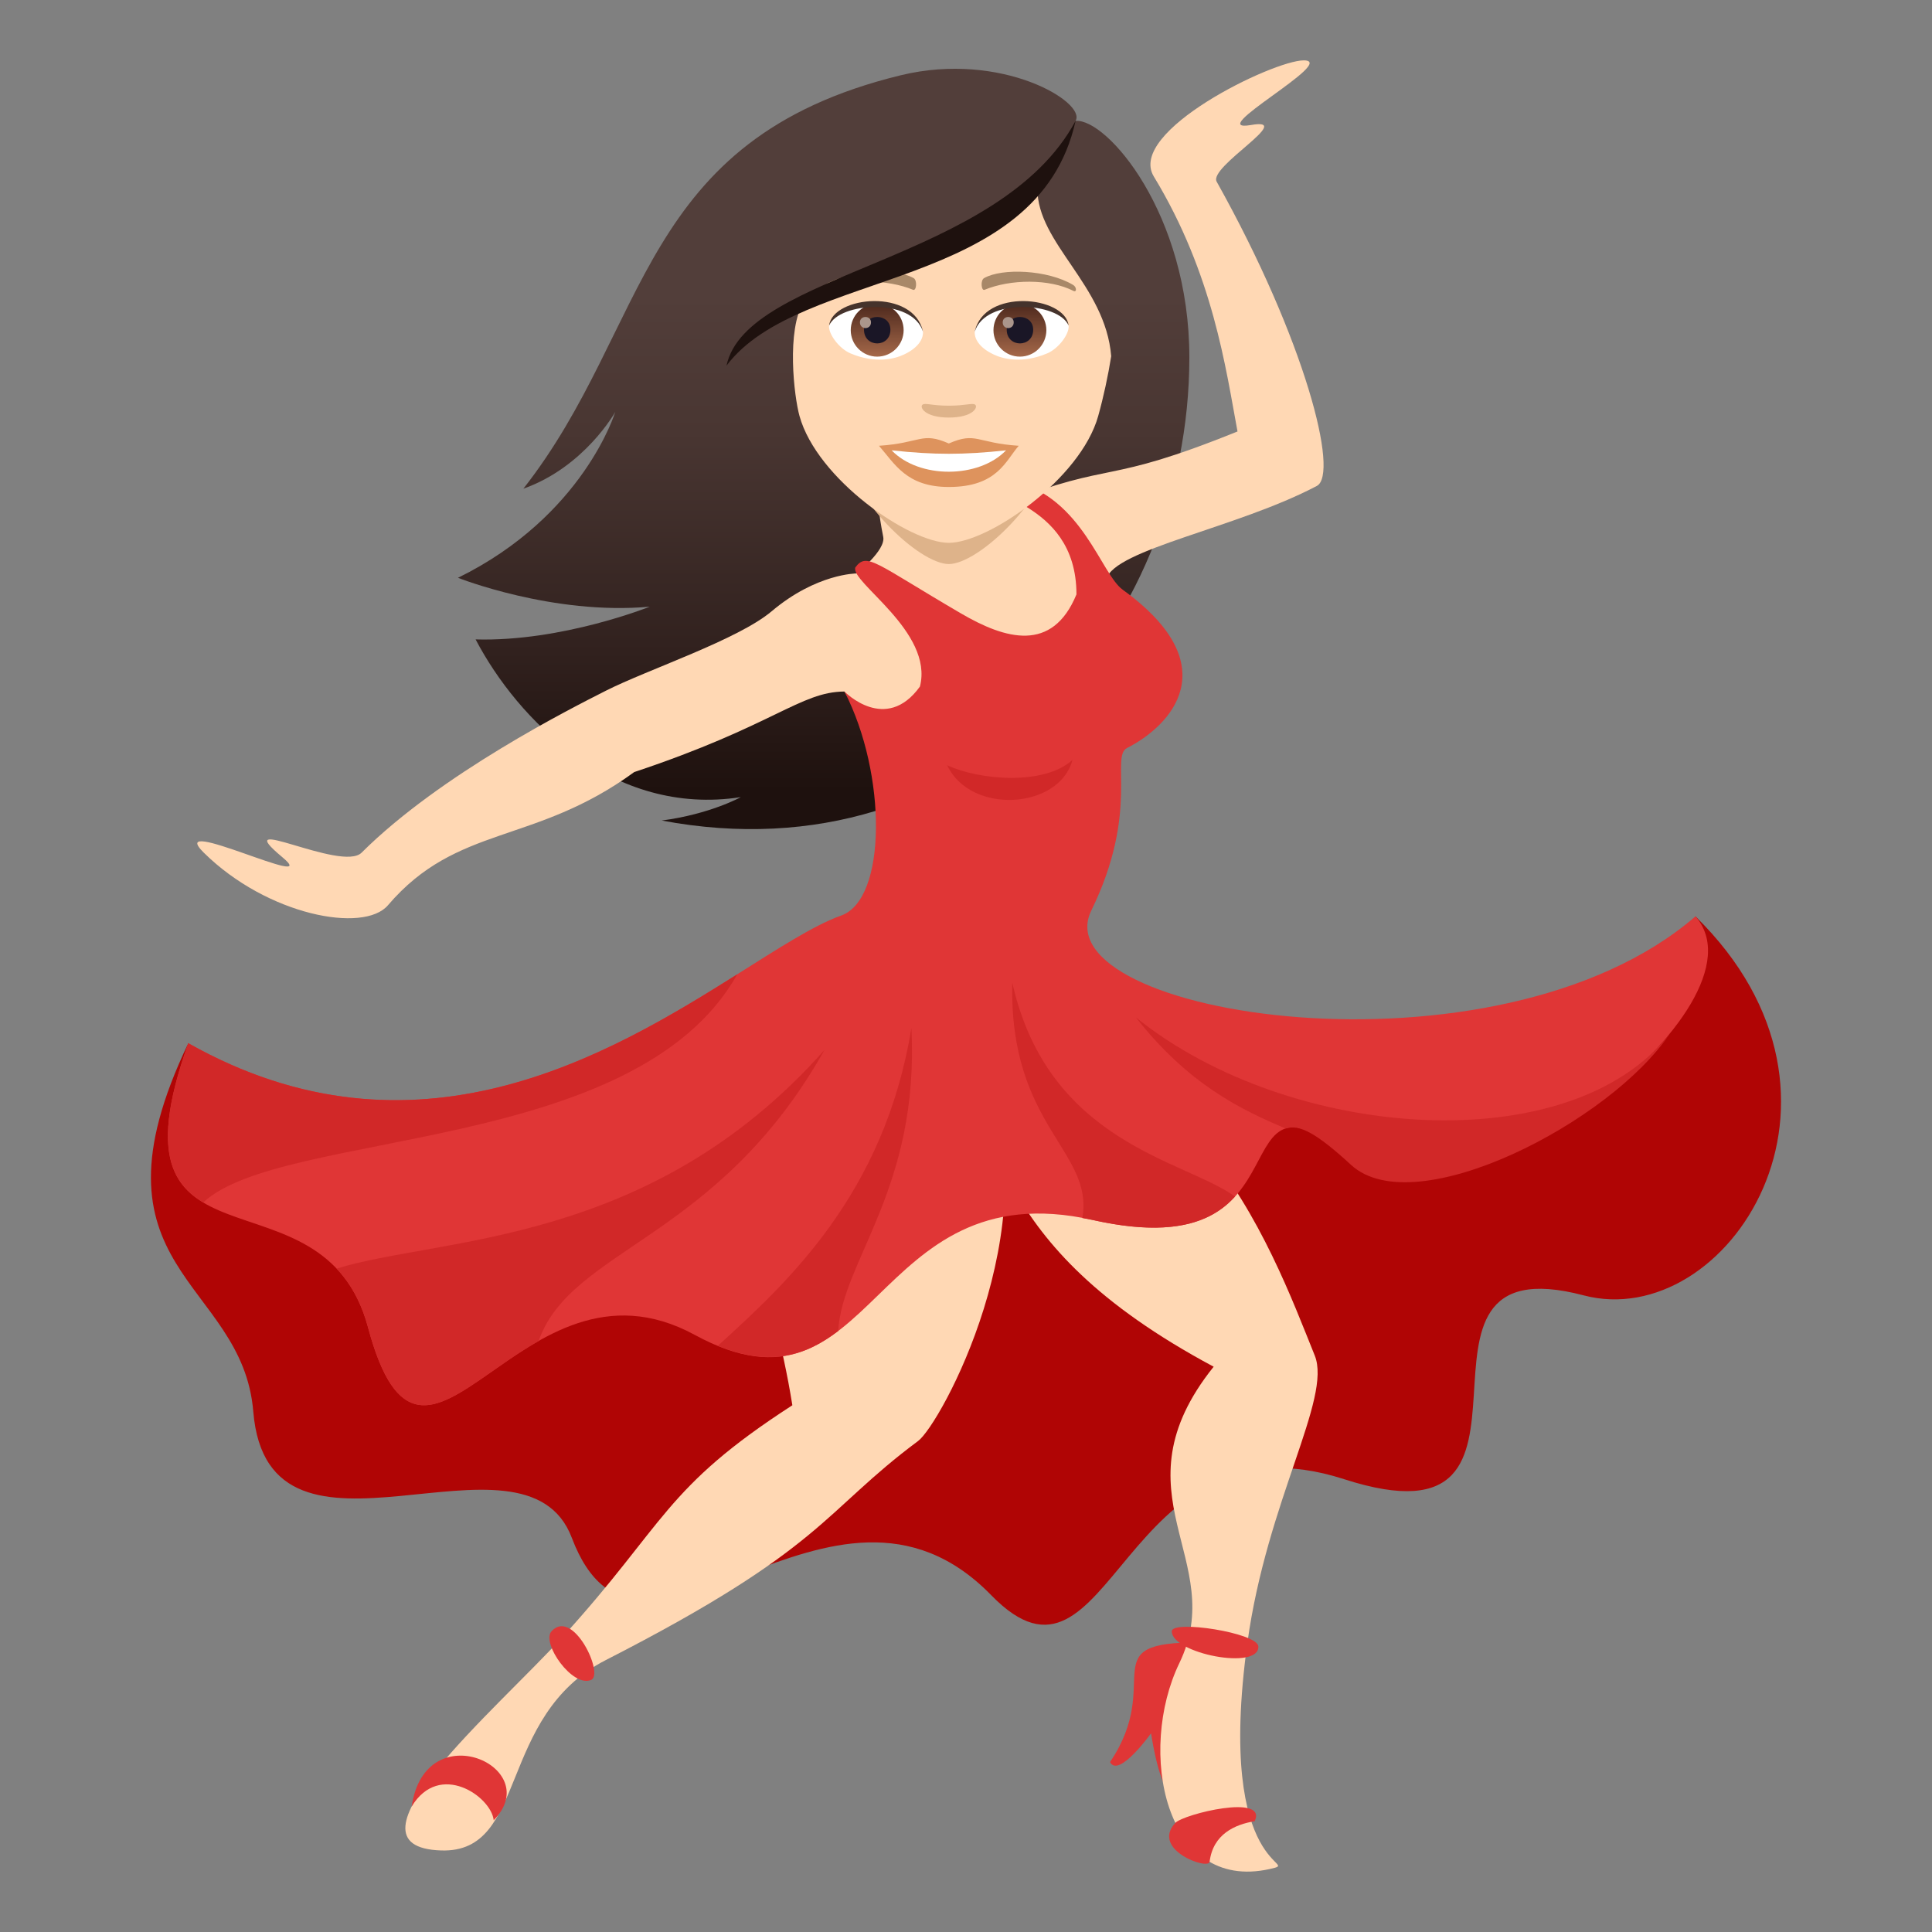 <?xml version="1.0" encoding="utf-8"?>
<!-- Generator: Adobe Illustrator 15.0.0, SVG Export Plug-In . SVG Version: 6.00 Build 0)  -->
<!DOCTYPE svg PUBLIC "-//W3C//DTD SVG 1.1//EN" "http://www.w3.org/Graphics/SVG/1.1/DTD/svg11.dtd">
<svg version="1.1" id="Layer_1" xmlns:x="http://ns.adobe.com/Extensibility/1.0/" xmlns:i="http://ns.adobe.com/AdobeIllustrator/10.0/" xmlns:graph="http://ns.adobe.com/Graphs/1.0/"
	 xmlns="http://www.w3.org/2000/svg" xmlns:xlink="http://www.w3.org/1999/xlink" xmlns:a="http://ns.adobe.com/AdobeSVGViewerExtensions/3.0/"
	 x="0px" y="0px" width="64px" height="64px" viewBox="0 0 64 64" enable-background="new 0 0 64 64" xml:space="preserve">
<rect x="0" y="0" width="64" height="64" fill="#808080" stroke="none"/>
<linearGradient id="SVGID_1_" gradientUnits="userSpaceOnUse" x1="48.861" y1="27.791" x2="48.861" y2="2.602" gradientTransform="matrix(0.966 0 0 1 -19.925 -0.324)">
	<stop  offset="0.05" style="stop-color:#1E110E"/>
	<stop  offset="0.233" style="stop-color:#31211E"/>
	<stop  offset="0.522" style="stop-color:#493632"/>
	<stop  offset="0.7" style="stop-color:#523E3A"/>
	<a:midPointStop  offset="0.05" style="stop-color:#1E110E"/>
	<a:midPointStop  offset="0.4" style="stop-color:#1E110E"/>
	<a:midPointStop  offset="0.7" style="stop-color:#523E3A"/>
</linearGradient>
<path fill="url(#SVGID_1_)" d="M39.399,11.842c0.002-4.764-2.736-7.924-3.77-7.838c0.373-0.609-2.443-2.326-5.794-1.51
	c-8.727,2.125-8.279,8.318-12.498,13.695c2.031-0.721,3.043-2.541,3.043-2.541s-1.043,3.449-5.209,5.492c0,0,3.146,1.25,6.354,0.957
	c0,0-2.916,1.168-5.77,1.084c1.398,2.666,4.551,5.881,8.785,5.225c0,0-1.01,0.563-2.619,0.775
	C32.193,29.119,39.397,20.85,39.399,11.842z"/>
<path fill="#B00505" d="M6.238,34.559C2.628,42.09,8.027,42.371,8.39,46.758c0.496,6.021,8.986,0.043,10.553,4.186
	c2.279,6.027,8.586-3.553,13.896,1.902c4.005,4.111,4.242-6.25,11.681-3.848c7.852,2.537,0.973-7.924,7.938-6.088
	c4.738,1.248,9.877-6.51,3.707-12.553C53.726,36.793,10.162,43.143,6.238,34.559z"/>
<path fill="#FFD8B4" d="M32.664,35.578c-12.189-0.322-7.748,2.641-6.416,10.973c-4.25,2.746-4.186,3.902-7.588,7.648
	c-2.195,2.418-7.625,6.992-4.039,7.1c2.885,0.086,1.82-4.451,5.447-6.307c7.262-3.713,7.164-4.889,10.346-7.258
	C31.152,47.188,34.726,40.658,32.664,35.578z"/>
<path fill="#E03636" d="M18.269,54.039c-0.348,0.383,0.697,1.883,1.316,1.609C20.017,55.459,18.982,53.252,18.269,54.039z"/>
<path fill="#E03636" d="M36.771,58.371c0.287,0.547,1.359-0.953,1.359-0.953c0.934,5.852,2.84-2.389,1.631-3.008
	C36.13,54.375,38.587,55.682,36.771,58.371z"/>
<path fill="#FFD8B4" d="M31.019,34.713c2.384,2.623,1.424,6.408,9.185,10.561c-3.381,4.221,0.52,6.391-1.137,9.82
	c-1.4,2.9-0.494,7.598,2.994,6.82c1.17-0.262-1.813,0.293-0.74-7.492c0.646-4.707,2.805-8.098,2.232-9.518
	C42.091,41.283,39.28,33.352,31.019,34.713z"/>
<path fill="#E03636" d="M38.817,54.039c0,0.736,2.906,1.307,2.867,0.5C41.663,54.09,38.817,53.65,38.817,54.039z"/>
<path fill="#E03636" d="M38.935,60.385c-0.828,0.889,1.1,1.574,1.135,1.289c0.111-0.918,0.844-1.238,1.492-1.344
	C42.003,59.406,39.206,60.094,38.935,60.385z"/>
<path fill="#E03636" d="M16.355,60.297c-0.088-0.791-1.797-1.971-2.717-0.455C14.087,56.742,18.08,58.543,16.355,60.297z"/>
<path fill="#FFD8B4" d="M40.304,6.018c-0.279-0.496,2.646-2.141,1.139-1.877C39.808,4.424,44.358,2,43.188,2
	c-1.012,0-5.873,2.355-4.967,3.846c1.967,3.238,2.385,6.367,2.773,8.447c-4.463,1.805-4.008,0.939-7.703,2.371
	c0,0-5.3-5.238-4.033,1.121c0.09,0.443-0.883,1.211-0.883,1.211s-1.328,0-2.809,1.25c-1.119,0.947-4.117,1.936-5.5,2.637
	c-1.123,0.57-5.469,2.754-8.088,5.363c-0.662,0.658-4.475-1.391-2.627,0.148c1.412,1.176-3.938-1.465-2.598-0.146
	c2.102,2.074,5.297,2.678,6.098,1.74c2.297-2.689,4.84-1.99,8.158-4.412c4.627-1.541,5.5-2.66,6.963-2.668
	c1.324,2.25,9.55,1.795,8.677-3.721c0.254-0.988,4.344-1.699,6.973-3.09C44.366,15.705,43.247,11.281,40.304,6.018z"/>
<path fill="#E03636" d="M27.974,22.908c1.408,2.732,1.408,6.881-0.107,7.42c-3.656,1.299-11.689,9.834-21.629,4.23
	c-2.914,8.141,4.453,3.828,5.951,9.408c1.893,7.053,5-2.916,10.826,0.254c6.006,3.27,5.758-5.471,13.183-3.807
	c7.529,1.686,3.922-5.727,8.707-2.02c3.58,2.775,13.855-5.055,11.26-8.037c-6.596,5.697-21.709,3.279-20.014-0.193
	c1.605-3.285,0.625-5.104,1.184-5.385c1.432-0.725,3.357-2.713-0.143-5.242c-0.721-0.521-1.328-3.021-3.586-3.592
	c-1.49,0.648,2.053,0.477,2.053,3.746c-0.799,1.943-2.354,1.49-3.824,0.631c-2.857-1.668-3.111-2.041-3.5-1.527
	c-0.188,0.486,2.604,2.129,2.139,3.949C29.339,24.316,27.974,22.908,27.974,22.908z"/>
<path fill="#D12828" d="M27.312,34.781c-5.785,6.525-12.744,6.182-16.162,7.244c0.445,0.471,0.813,1.09,1.041,1.941
	c1.23,4.59,2.979,1.973,5.652,0.457C18.917,41.342,23.771,41.084,27.312,34.781z"/>
<path fill="#D12828" d="M30.191,34.055c-0.898,5.51-4.119,8.439-6.41,10.525c1.752,0.717,2.932,0.313,3.986-0.49
	C27.894,41.771,30.464,39.357,30.191,34.055z"/>
<path fill="#D12828" d="M33.534,32.555c-0.113,4.766,2.713,5.57,2.32,7.795c0.115,0.021,0.227,0.037,0.346,0.064
	c2.711,0.607,3.975,0.033,4.711-0.775C39.276,38.434,34.735,37.896,33.534,32.555z"/>
<path fill="#D12828" d="M44.757,38.59c2.115,1.943,8.625-1.438,10.555-4.35c-3.273,4.225-12.58,3.574-17.682-0.535
	c1.736,2.219,3.5,3.064,4.959,3.678C43.04,37.236,43.601,37.527,44.757,38.59z"/>
<path fill="#D12828" d="M24.423,32.275L24.423,32.275c-4.268,2.688-10.682,6.512-18.184,2.283c-1.197,3.344-0.658,4.584,0.494,5.275
	C9.335,37.389,21.056,38.27,24.423,32.275z"/>
<path fill="#D12828" d="M31.376,25.35c0.777,1.65,3.714,1.463,4.152-0.178C34.591,26.031,32.435,25.844,31.376,25.35z"/>
<path fill="#DEB38A" d="M27.742,14.484c0.434,2.094,2.717,4.201,3.689,4.201s3.255-2.107,3.689-4.201
	C35.329,13.477,27.535,13.477,27.742,14.484z"/>
<path fill="#FFD8B4" d="M34.366,6.246c-2.083,1.838-5.083,2.199-7.736,3.734c-0.59,0.957-0.324,3.16-0.146,3.799
	c0.58,2.094,3.645,4.203,4.947,4.203c1.305,0,4.367-2.109,4.949-4.203c0.178-0.639,0.328-1.338,0.43-1.979
	C36.618,9.438,34.353,8.059,34.366,6.246z"/>
<path fill="#DE935D" d="M31.431,14.691c-0.906-0.398-0.914-0.016-2.314,0.076c0.525,0.598,0.912,1.365,2.314,1.365
	c1.609,0,1.88-0.871,2.316-1.365C32.345,14.676,32.339,14.293,31.431,14.691z"/>
<path fill="#FFFFFF" d="M29.537,14.918c0.914,0.951,2.887,0.938,3.789,0C31.917,15.07,30.945,15.07,29.537,14.918z"/>
<path fill="#A88868" d="M35.544,9.436c-0.842-0.502-2.35-0.563-2.945-0.223c-0.127,0.07-0.094,0.432,0.016,0.387
	c0.851-0.354,2.15-0.373,2.949,0.039C35.669,9.691,35.673,9.508,35.544,9.436z"/>
<path fill="#A88868" d="M27.318,9.436c0.842-0.502,2.35-0.563,2.947-0.223c0.127,0.07,0.094,0.432-0.018,0.387
	c-0.852-0.354-2.146-0.373-2.947,0.039C27.193,9.691,27.191,9.508,27.318,9.436z"/>
<path fill="#DEB38A" d="M32.302,13.404c-0.092-0.064-0.309,0.035-0.871,0.035s-0.777-0.1-0.869-0.035
	c-0.111,0.078,0.064,0.428,0.869,0.428S32.412,13.484,32.302,13.404z"/>
<path id="Path_460_" fill="#FFFFFF" d="M30.572,10.957c0.031,0.254-0.143,0.559-0.623,0.785c-0.307,0.146-0.943,0.316-1.779-0.037
	c-0.373-0.158-0.738-0.648-0.705-0.922C27.916,9.928,30.146,9.805,30.572,10.957z"/>
<linearGradient id="Oval_1_" gradientUnits="userSpaceOnUse" x1="-424" y1="480.466" x2="-424" y2="480.732" gradientTransform="matrix(6.57 0 0 -6.57 2814.78 3168.528)">
	<stop  offset="0" style="stop-color:#A6694A"/>
	<stop  offset="1" style="stop-color:#4F2A1E"/>
	<a:midPointStop  offset="0" style="stop-color:#A6694A"/>
	<a:midPointStop  offset="0.5" style="stop-color:#A6694A"/>
	<a:midPointStop  offset="1" style="stop-color:#4F2A1E"/>
</linearGradient>
<circle id="Oval_54_" fill="url(#Oval_1_)" cx="29.058" cy="10.938" r="0.876"/>
<path id="Path_459_" fill="#1A1626" d="M28.621,10.922c0,0.605,0.875,0.605,0.875,0C29.496,10.359,28.621,10.359,28.621,10.922z"/>
<path id="Path_458_" fill="#AB968C" d="M28.486,10.678c0,0.254,0.367,0.254,0.367,0C28.853,10.441,28.486,10.441,28.486,10.678z"/>
<path id="Path_457_" fill="#45332C" d="M30.576,10.99c-0.355-1.145-2.783-0.975-3.111-0.207C27.585,9.799,30.271,9.539,30.576,10.99
	z"/>
<path id="Path_456_" fill="#FFFFFF" d="M32.292,10.957c-0.031,0.254,0.143,0.559,0.623,0.785c0.306,0.146,0.943,0.316,1.777-0.037
	c0.377-0.158,0.74-0.648,0.707-0.922C34.948,9.928,32.716,9.805,32.292,10.957z"/>
<linearGradient id="Oval_2_" gradientUnits="userSpaceOnUse" x1="-425.979" y1="480.466" x2="-425.979" y2="480.732" gradientTransform="matrix(6.57 0 0 -6.57 2832.511 3168.528)">
	<stop  offset="0" style="stop-color:#A6694A"/>
	<stop  offset="1" style="stop-color:#4F2A1E"/>
	<a:midPointStop  offset="0" style="stop-color:#A6694A"/>
	<a:midPointStop  offset="0.5" style="stop-color:#A6694A"/>
	<a:midPointStop  offset="1" style="stop-color:#4F2A1E"/>
</linearGradient>
<circle id="Oval_53_" fill="url(#Oval_2_)" cx="33.786" cy="10.938" r="0.876"/>
<path id="Path_455_" fill="#1A1626" d="M33.349,10.922c0,0.605,0.877,0.605,0.877,0C34.226,10.359,33.349,10.359,33.349,10.922z"/>
<path id="Path_444_" fill="#AB968C" d="M33.216,10.678c0,0.254,0.365,0.254,0.365,0C33.581,10.441,33.216,10.441,33.216,10.678z"/>
<path id="Path_443_" fill="#45332C" d="M32.289,10.99c0.355-1.143,2.781-0.98,3.111-0.207C35.278,9.799,32.593,9.539,32.289,10.99z"
	/>
<path fill="#1E110E" d="M24.066,12.113c2.443-3.252,10.306-2.43,11.564-8.109C33.108,8.697,24.732,8.986,24.066,12.113z"/>
</svg>
